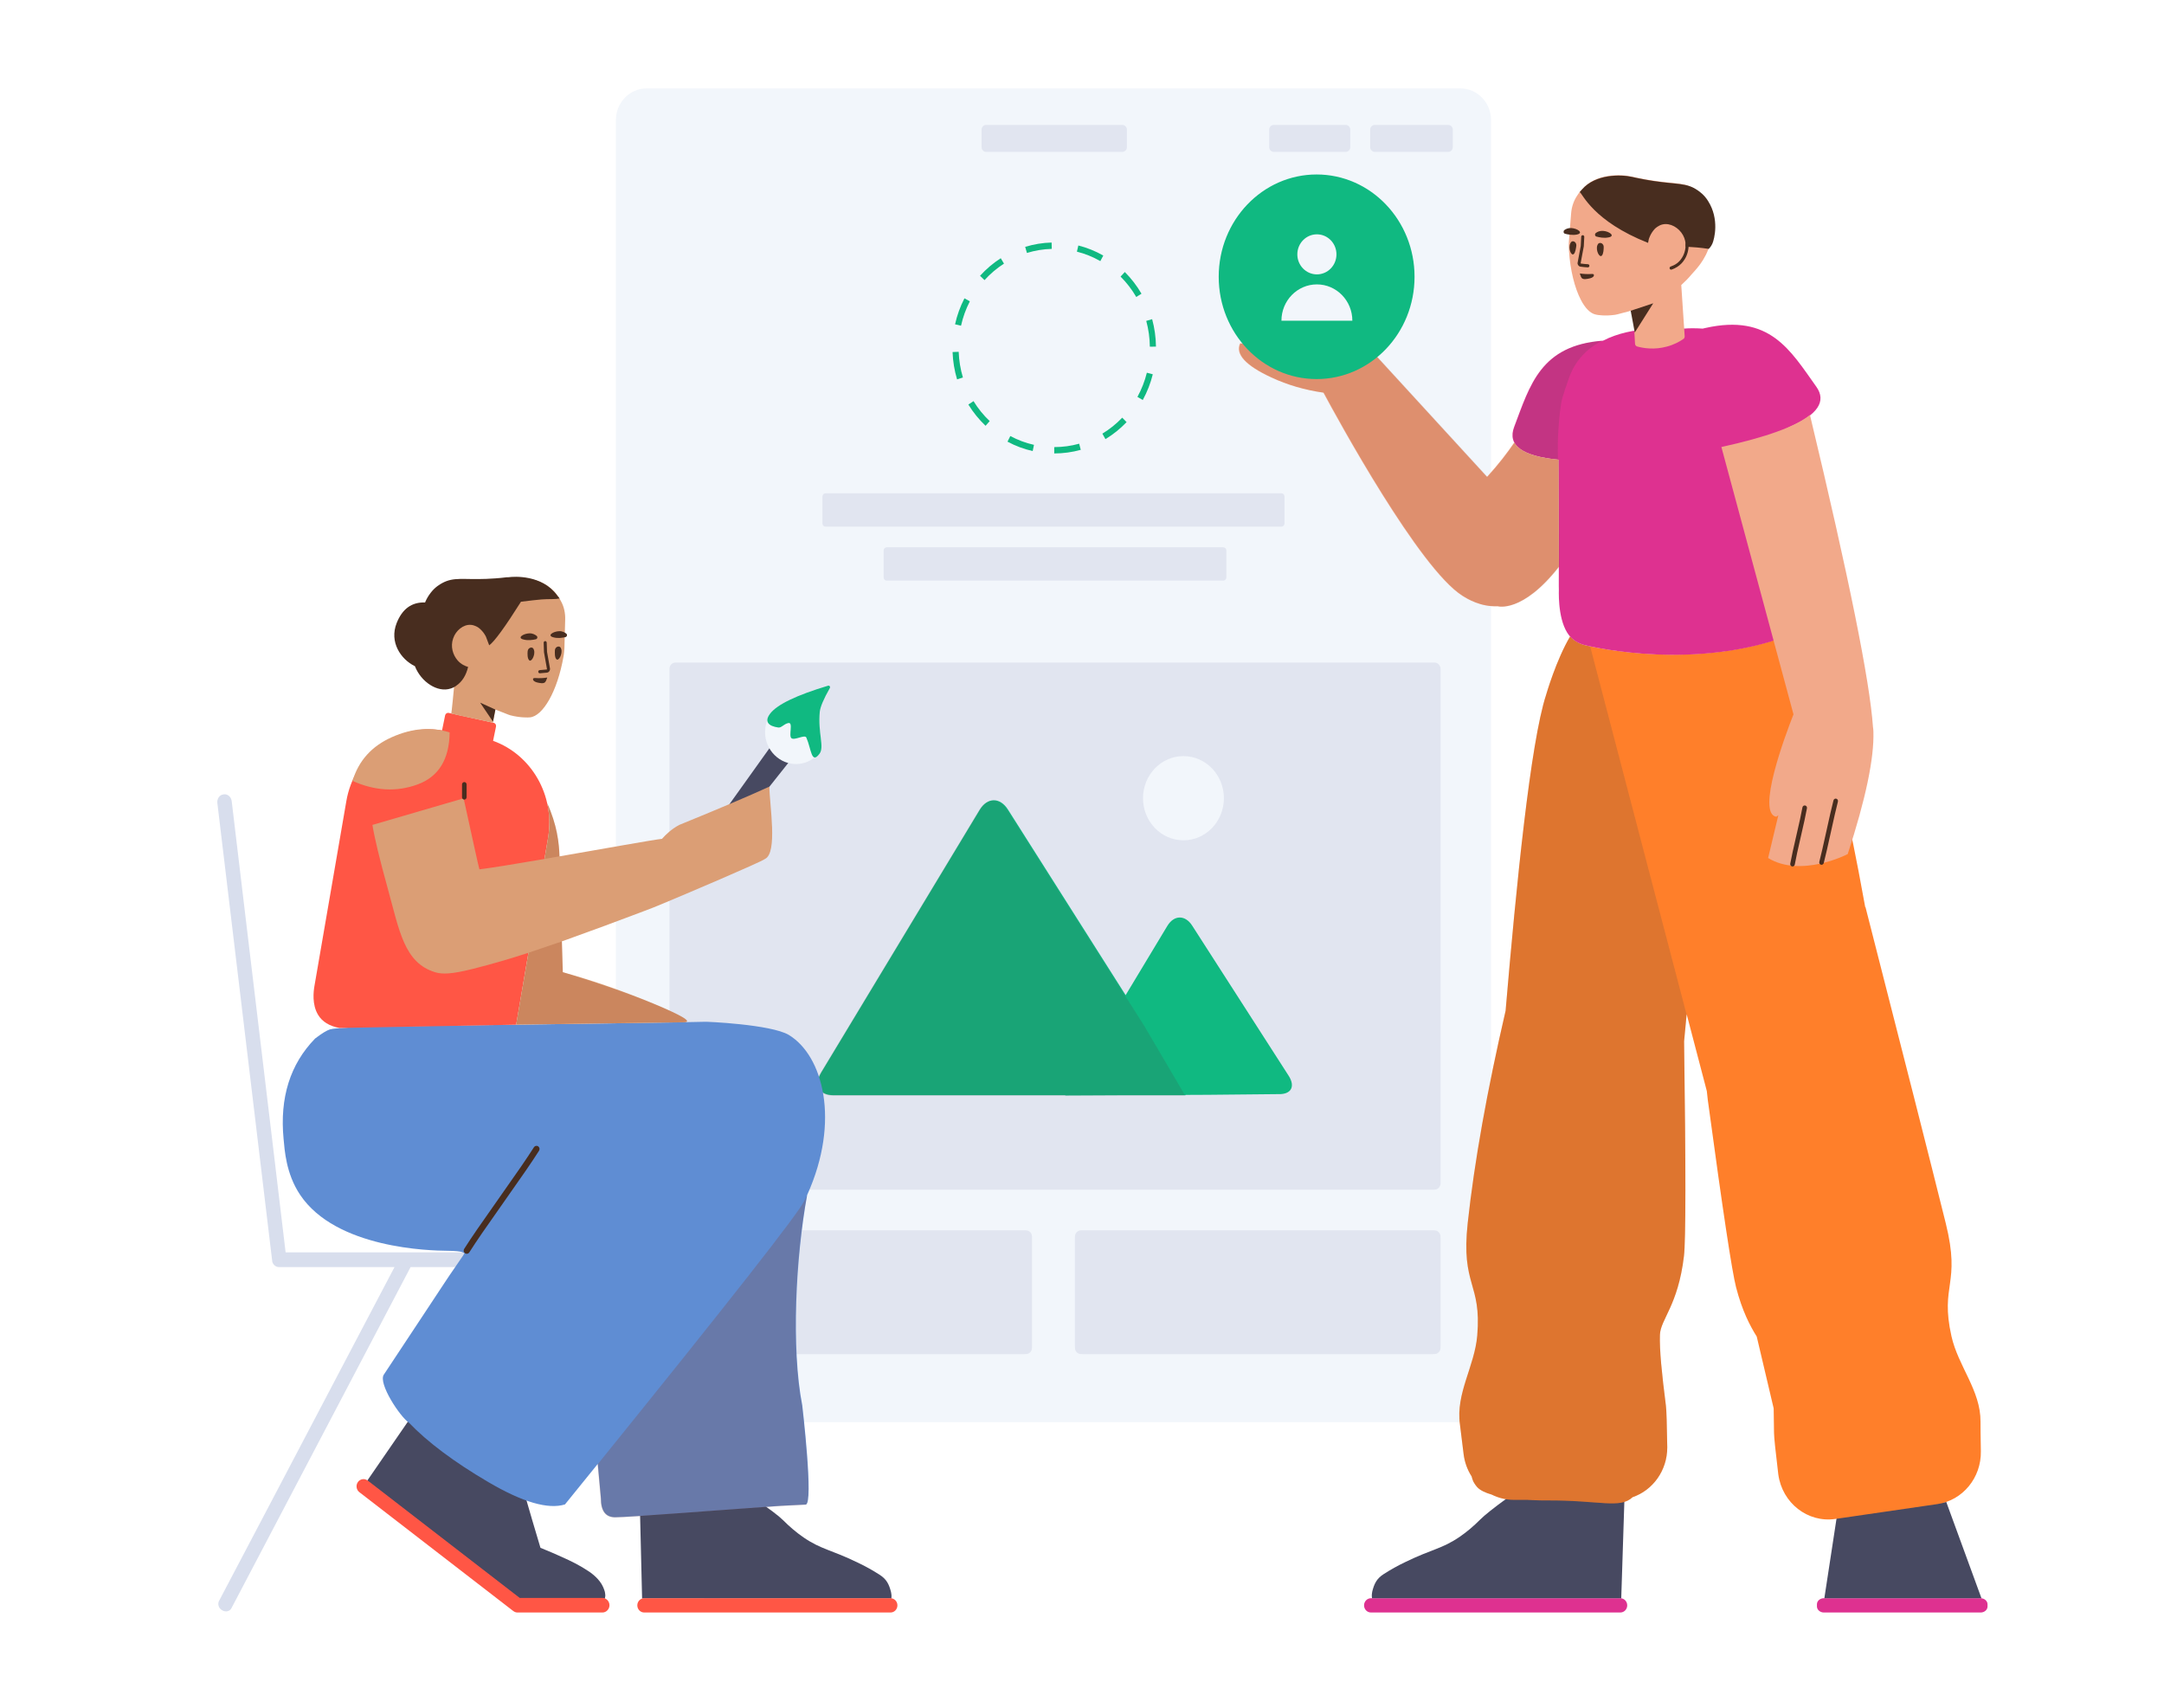 <?xml version="1.0" encoding="UTF-8" standalone="no"?>
<svg
   width="531"
   height="419"
   viewBox="0 0 503.65 418.317"
   fill="none"
   version="1.1"
   id="svg43"
   sodipodi:docname="image-1.svg"
   inkscape:version="1.3.2 (091e20e, 2023-11-25)"
   xmlns:inkscape="http://www.inkscape.org/namespaces/inkscape"
   xmlns:sodipodi="http://sodipodi.sourceforge.net/DTD/sodipodi-0.dtd"
   xmlns="http://www.w3.org/2000/svg"
   xmlns:svg="http://www.w3.org/2000/svg">
  <defs
     id="defs43" />
  <sodipodi:namedview
     id="namedview43"
     pagecolor="#505050"
     bordercolor="#eeeeee"
     borderopacity="1"
     inkscape:showpageshadow="0"
     inkscape:pageopacity="0"
     inkscape:pagecheckerboard="0"
     inkscape:deskcolor="#505050"
     inkscape:zoom="1.2003863"
     inkscape:cx="261.58246"
     inkscape:cy="209.09935"
     inkscape:window-width="1392"
     inkscape:window-height="1051"
     inkscape:window-x="0"
     inkscape:window-y="251"
     inkscape:window-maximized="0"
     inkscape:current-layer="svg43" />
  <path
     d="M 344.536,21.66 H 145.136 c -4.14,0 -7.496,3.479 -7.496,7.77 V 340.604 c 0,4.291 3.356,7.77 7.496,7.77 h 199.401 c 4.14,0 7.496,-3.479 7.496,-7.77 V 29.429 c 0,-4.291 -3.356,-7.77 -7.496,-7.77 z"
     fill="#f2f6fb"
     id="path1"
     style="stroke-width:0.877" />
  <path
     d="m 228.344,30.605 h 33.358 c 0.621,0 1.125,0.522 1.125,1.165 v 4.273 c 0,0.644 -0.504,1.165 -1.125,1.165 h -33.358 c -0.621,0 -1.125,-0.522 -1.125,-1.165 v -4.273 c 0,-0.644 0.504,-1.165 1.125,-1.165 z m 95.203,0 h 17.991 c 0.621,0 1.125,0.522 1.125,1.165 v 4.273 c 0,0.644 -0.504,1.165 -1.125,1.165 H 323.547 c -0.622,0 -1.125,-0.522 -1.125,-1.165 v -4.273 c 0,-0.644 0.503,-1.165 1.125,-1.165 z m -24.738,0 h 17.616 c 0.621,0 1.125,0.522 1.125,1.165 v 4.273 c 0,0.644 -0.504,1.165 -1.125,1.165 h -17.616 c -0.621,0 -1.125,-0.522 -1.125,-1.165 v -4.273 c 0,-0.644 0.504,-1.165 1.125,-1.165 z M 203.981,134.058 h 82.459 c 0.413,0 0.749,0.348 0.749,0.777 v 6.613 c 0,0.429 -0.336,0.777 -0.749,0.777 h -82.459 c -0.414,0 -0.75,-0.348 -0.75,-0.777 v -6.613 c 0,-0.429 0.336,-0.777 0.75,-0.777 z m -14.993,-13.223 h 111.695 c 0.414,0 0.749,0.347 0.749,0.776 v 6.614 c 0,0.428 -0.335,0.776 -0.749,0.776 h -111.695 c -0.414,0 -0.749,-0.348 -0.749,-0.776 v -6.614 c 0,-0.429 0.335,-0.776 0.749,-0.776 z m -38.231,43.007 c 0,-0.857 0.675,-1.552 1.5,-1.552 h 185.906 c 0.828,0 1.5,0.695 1.5,1.552 v 126.019 c 0,0.858 -0.674,1.552 -1.5,1.552 H 152.257 c -0.828,0 -1.5,-0.695 -1.5,-1.552 z m 1.173,137.525 h 85.737 c 0.668,0 0.91,0.072 1.155,0.208 0.245,0.136 0.437,0.334 0.567,0.587 0.131,0.253 0.201,0.504 0.201,1.198 v 26.352 c 0,0.693 -0.07,0.943 -0.201,1.197 -0.13,0.253 -0.322,0.452 -0.567,0.587 -0.245,0.136 -0.486,0.208 -1.155,0.208 h -85.737 c -0.669,0 -0.911,-0.072 -1.156,-0.208 -0.244,-0.135 -0.436,-0.334 -0.567,-0.587 -0.131,-0.253 -0.2,-0.504 -0.2,-1.197 v -26.352 c 0,-0.693 0.069,-0.944 0.2,-1.198 0.131,-0.253 0.323,-0.452 0.567,-0.587 0.245,-0.136 0.486,-0.208 1.156,-0.208 z m 100.075,0 h 85.737 c 0.668,0 0.911,0.072 1.156,0.208 0.244,0.136 0.436,0.334 0.567,0.587 0.131,0.253 0.2,0.504 0.2,1.198 v 26.352 c 0,0.693 -0.069,0.943 -0.2,1.197 -0.131,0.253 -0.323,0.452 -0.567,0.587 -0.245,0.136 -0.487,0.208 -1.156,0.208 h -85.737 c -0.668,0 -0.91,-0.072 -1.155,-0.208 -0.245,-0.135 -0.437,-0.334 -0.567,-0.587 -0.131,-0.253 -0.201,-0.504 -0.201,-1.197 v -26.352 c 0,-0.693 0.07,-0.944 0.201,-1.198 0.13,-0.253 0.322,-0.452 0.567,-0.587 0.245,-0.136 0.486,-0.208 1.155,-0.208 z"
     fill="#e1e5f0"
     id="path5"
     style="stroke-width:0.877" />
  <path
     d="m 276.677,205.836 c 5.472,0 9.909,-4.617 9.909,-10.312 0,-5.696 -4.437,-10.312 -9.909,-10.312 -5.473,0 -9.909,4.617 -9.909,10.312 0,5.696 4.436,10.312 9.909,10.312 z"
     fill="#f2f6fb"
     id="path6"
     style="stroke-width:0.877" />
  <path
     d="m 245.024,111.073 v -1.554 c 2.085,0 4.133,-0.282 6.107,-0.833 l 0.39,1.5 c -2.102,0.587 -4.281,0.887 -6.498,0.887 z m 12.546,-3.507 -0.756,-1.342 c 1.781,-1.077 3.418,-2.395 4.868,-3.915 l 1.066,1.093 c -1.542,1.617 -3.284,3.019 -5.178,4.165 z m 9.138,-9.581 -1.303,-0.768 c 1.017,-1.855 1.794,-3.843 2.309,-5.919 l 1.452,0.387 c -0.548,2.209 -1.375,4.325 -2.458,6.3 z m 3.238,-13.079 -1.499,0.019 c -0.026,-2.159 -0.325,-4.279 -0.882,-6.319 l 1.442,-0.423 c 0.593,2.171 0.911,4.426 0.939,6.723 z m -3.547,-12.961 -1.285,0.801 c -1.063,-1.832 -2.355,-3.512 -3.84,-4.995 l 1.04,-1.119 c 1.58,1.578 2.954,3.365 4.085,5.313 z m -9.36,-9.346 -0.723,1.361 c -1.803,-1.03 -3.73,-1.81 -5.74,-2.316 l 0.354,-1.51 c 2.139,0.539 4.191,1.369 6.109,2.465 z m -12.658,-3.187 0.038,1.553 c -2.082,0.055 -4.123,0.391 -6.085,0.996 l -0.428,-1.49 c 2.089,-0.644 4.261,-1.002 6.475,-1.06 z m -12.459,3.843 0.79,1.321 c -1.753,1.125 -3.358,2.486 -4.769,4.044 l -1.094,-1.064 c 1.502,-1.658 3.208,-3.105 5.073,-4.302 z m -8.896,9.821 1.323,0.733 c -0.97,1.881 -1.698,3.889 -2.16,5.979 l -1.461,-0.347 c 0.493,-2.225 1.267,-4.362 2.299,-6.364 z m -2.91,13.16 1.498,-0.059 c 0.079,2.156 0.431,4.267 1.04,6.294 l -1.432,0.462 c -0.648,-2.157 -1.022,-4.404 -1.106,-6.697 z m 3.869,12.861 1.265,-0.835 c 1.107,1.803 2.441,3.448 3.963,4.891 l -1.012,1.146 c -1.619,-1.535 -3.037,-3.285 -4.216,-5.203 z m 9.589,9.093 0.69,-1.38 c 1.826,0.981 3.772,1.709 5.796,2.161 l -0.316,1.519 c -2.154,-0.481 -4.225,-1.256 -6.169,-2.3 z m 27.141,160.094 -13.005,0.062 0.036,-0.062 h -56.801 c -3.518,0 -4.857,-2.507 -2.991,-5.598 l 38.817,-64.311 c 1.866,-3.092 4.955,-3.136 6.901,-0.092 l 28.843,45.484 10.204,-16.94 c 1.645,-2.731 4.374,-2.774 6.096,-0.093 l 23.624,36.759 c 1.721,2.68 0.617,4.618 -2.494,4.518 l -17.275,0.17 -5.455,0.026 0.046,0.077 c 0,0 -2.85,0 -6.371,0 z"
     fill="#10b981"
     id="path7"
     style="stroke-width:0.877" />
  <path
     opacity="0.177"
     d="m 277.106,268.374 c 0,0 -2.85,0 -6.371,0 h -79.944 c -3.518,0 -4.857,-2.507 -2.991,-5.598 l 38.816,-64.311 c 1.867,-3.092 4.955,-3.136 6.901,-0.092 l 33.567,52.933"
     fill="#444444"
     id="path8"
     style="stroke-width:0.877" />
  <path
     d="m 471.973,394.991 h -38.419 c -0.899,0 -1.686,-0.672 -1.686,-1.479 v -0.538 c 0,-0.807 0.749,-1.479 1.686,-1.479 h 38.419 c 0.9,0 1.687,0.672 1.687,1.479 v 0.538 c 0,0.807 -0.75,1.479 -1.687,1.479 z m -88.269,-3.496 c 0.932,0 1.687,0.783 1.687,1.747 0,0.966 -0.755,1.748 -1.687,1.748 h -61.095 c -0.931,0 -1.686,-0.783 -1.686,-1.748 0,-0.965 0.755,-1.747 1.686,-1.747 z"
     fill="#de3190"
     id="path9"
     style="stroke-width:0.877" />
  <path
     d="m 472.178,391.507 c -0.067,-0.008 -0.136,-0.012 -0.205,-0.012 h -38.29 l 3.03,-19.818 26.837,-3.768 z m -88.25,0.004 c -0.073,-0.011 -0.148,-0.015 -0.224,-0.015 h -60.829 c -0.041,-0.213 -0.061,-0.481 -0.055,-0.828 0.042,-0.271 0.047,-0.582 0.127,-0.892 0.481,-1.856 1.064,-3.089 2.769,-4.185 1.706,-1.096 3.447,-2.075 5.26,-2.935 6.69,-3.259 8.977,-3.218 13.375,-6.208 1.821,-1.249 3.495,-2.695 5.058,-4.261 1.042,-1.042 3.17,-2.737 6.384,-5.083 l 28.897,0.67 z"
     fill="#474961"
     id="path10"
     style="stroke-width:0.877" />
  <path
     d="m 424.599,153.44 c 2.853,5.756 10.575,23.618 17.467,59.979 0.567,3.017 1.112,5.954 1.635,8.805 l 0.052,-0.066 c 9.447,36.893 16.004,62.719 19.672,77.482 3.767,15.161 -1.457,14.925 1.4,27.681 1.646,7.354 7.165,13.267 7.117,20.925 -0.007,1.21 0.021,3.629 0.085,7.256 0.114,6.479 -4.454,12.028 -10.646,12.929 l -25.007,3.643 c -6.764,0.985 -13.019,-3.9 -13.97,-10.911 -0.009,-0.064 -0.017,-0.129 -0.025,-0.194 -0.674,-5.593 -1.016,-8.917 -1.025,-9.975 -0.018,-2.19 -0.044,-4.184 -0.085,-6.001 -1.441,-6.112 -2.942,-12.471 -4.15,-17.599 -1.63,-2.61 -3.548,-6.219 -5.06,-12.057 -0.995,-3.84 -3.256,-18.79 -6.783,-44.848 -0.068,-0.35 -0.196,-1.427 -0.387,-3.232 l -4.937,-18.833 c -0.206,2.199 -0.415,4.425 -0.628,6.669 0.436,31.212 0.424,48.746 -0.034,52.603 -1.442,12.135 -5.756,15.476 -5.883,19.29 -0.123,3.736 0.424,9.179 1.466,17.361 0.133,1.048 0.242,4.39 0.325,10.026 8.6e-4,0.065 0.002,0.13 0.002,0.195 0,5.674 -3.557,10.488 -8.487,12.176 -3.101,2.925 -8.094,0.7 -21.204,0.792 0,0 -2.017,0.018 -4.682,-0.148 h -3.249 c -1.924,0 -3.754,-0.458 -5.389,-1.279 -1.55,-0.451 -2.832,-1.042 -3.547,-1.82 -0.597,-0.668 -0.973,-1.425 -0.973,-1.425 -0.177,-0.413 -0.306,-0.82 -0.397,-1.205 -1.037,-1.616 -1.732,-3.498 -1.973,-5.54 -0.424,-3.601 -0.721,-6 -0.89,-7.197 -1.075,-7.576 3.595,-14.229 4.238,-21.748 1.117,-13.043 -4.025,-12.055 -2.33,-27.613 1.634,-15.007 4.727,-32.329 9.278,-51.967 2.633,-30.929 6.097,-65.681 9.913,-77.359 0.064,-0.209 2.445,-8.486 5.886,-14.329 0.105,0.117 0.214,0.229 0.327,0.337 0.431,0.419 0.859,0.723 1.286,0.948 0.857,0.529 1.565,0.71 1.565,0.71 0,0 0.035,-8.9e-4 0.071,0.037 0,0 22.98,5.956 45.78,-0.828 l 0.07,-0.04 c 0,0 0.703,-0.207 1.54,-0.766 0.385,-0.24 0.838,-0.598 1.255,-0.994 0.523,-0.529 0.953,-1.167 1.308,-1.87 z"
     fill="#A339FF"
     id="path11"
     style="fill:#ff7f2a;stroke-width:0.877" />
  <path
     opacity="0.177"
     d="m 376.312,158.318 11.998,45.852 11.633,44.375 c -0.202,2.16 -0.408,4.344 -0.617,6.546 0.436,31.212 0.424,48.746 -0.034,52.603 -1.442,12.135 -5.756,15.476 -5.883,19.29 -0.123,3.736 0.424,9.179 1.466,17.361 0.133,1.048 0.242,4.39 0.325,10.026 8.6e-4,0.065 0.002,0.13 0.002,0.195 0,5.674 -3.557,10.488 -8.487,12.176 -3.101,2.925 -8.094,0.7 -21.204,0.792 0,0 -2.017,0.018 -4.682,-0.148 h -3.25 c -1.924,0 -3.753,-0.458 -5.389,-1.279 -1.55,-0.451 -2.832,-1.042 -3.547,-1.82 -0.597,-0.668 -0.973,-1.425 -0.973,-1.425 -0.177,-0.413 -0.306,-0.82 -0.397,-1.205 -1.037,-1.616 -1.732,-3.498 -1.973,-5.54 -0.424,-3.601 -0.721,-6 -0.89,-7.197 -1.075,-7.576 3.595,-14.229 4.238,-21.748 1.117,-13.043 -4.025,-12.055 -2.33,-27.613 1.634,-15.007 4.727,-32.329 9.278,-51.967 2.633,-30.929 6.097,-65.681 9.913,-77.359 0.064,-0.209 2.445,-8.486 5.886,-14.329 0.105,0.117 0.214,0.229 0.327,0.337 0.431,0.419 0.859,0.723 1.286,0.948 0.857,0.529 1.565,0.71 1.565,0.71 0,0 0.035,-8.9e-4 0.071,0.037 0,0 0.586,0.152 1.665,0.38 z"
     fill="#444444"
     id="path12"
     style="stroke-width:0.877" />
  <path
     d="m 424.998,104.672 c 0.043,0.447 0.085,0.908 0.127,1.384 l 0.002,0.117 0.102,1.902 c 0.604,21.165 0.906,30.678 1.074,34.405 0,0 -0.028,0.389 0.016,0.971 0.1,1.708 0.253,8.738 -2.871,11.903 -0.417,0.396 -0.871,0.754 -1.255,0.994 -0.838,0.559 -1.54,0.766 -1.54,0.766 l -0.07,0.04 c -22.801,6.784 -45.78,0.828 -45.78,0.828 -0.388,-0.106 -0.764,-0.215 -1.477,-0.584 -0.7,-0.361 -1.366,-0.895 -1.579,-1.103 -3.194,-3.05 -3.145,-10.09 -3.103,-11.801 -0.009,-0.544 -0.016,-0.971 -0.016,-0.971 0.041,-3.555 0.026,-12.188 -0.067,-30.918 -8.952,-0.861 -12.577,-3.537 -10.873,-8.029 3.87,-10.204 6.433,-19.995 21.777,-21.126 3.765,-1.945 7.875,-2.597 10.737,-2.795 1.658,-0.108 2.893,-0.091 3.388,-0.061 0.212,-0.004 0.495,0.03 1.025,0.059 0.53,0.029 1.131,0.057 1.802,0.084 0.67,-0.051 1.269,-0.101 1.798,-0.149 0.53,-0.049 0.776,-0.092 1.023,-0.096 0.529,-0.049 1.728,-0.109 3.388,-0.061 0.396,0.013 0.815,0.034 1.255,0.064 0.222,-0.053 0.447,-0.105 0.676,-0.156 15.769,-3.528 20.756,5.403 27.158,14.384 2.563,3.595 0.324,6.911 -6.717,9.949 z"
     fill="#de3190"
     id="path13"
     style="stroke-width:0.877" />
  <path
     opacity="0.177"
     d="m 379.227,83.449 c -2.191,1.145 -4.261,2.731 -5.892,4.925 -0.725,0.984 -1.653,2.478 -2.358,4.628 -0.101,0.313 -0.202,0.586 -0.303,0.899 -0.236,0.665 -0.741,2.073 -1.174,3.596 -0.466,1.718 -0.834,4.988 -1.075,9.539 l 0.002,0.117 -0.039,1.905 c 0.007,1.2 0.013,2.361 0.018,3.488 -8.731,-0.892 -12.255,-3.558 -10.57,-7.999 3.838,-10.118 6.391,-19.83 21.393,-21.095 z"
     fill="#444444"
     id="path14"
     style="stroke-width:0.877" />
  <path
     d="m 422.41,199.707 c -0.313,0.252 -0.498,0.363 -0.498,0.363 -4.92,-0.856 2.115,-19.744 4.211,-25.091 L 408.462,109.498 c 10.964,-2.402 18.196,-5.021 21.697,-7.856 9.522,39.71 14.666,65.18 15.435,76.408 0.059,0.356 0.094,0.738 0.107,1.145 0.206,6.535 -1.889,16.535 -6.284,30 -0.035,0.079 -11.465,5.896 -19.507,0.978 z M 374.313,46.406 c 0.015,-0.022 0.032,-0.044 0.046,-0.066 3.29,-3.821 9.346,-3.708 12.073,-3.099 0.332,0.075 1.509,0.36 3.212,0.662 0.925,0.179 1.67,0.26 2.113,0.347 5.531,0.837 7.8,0.381 10.439,2.231 0.494,0.327 1.617,1.153 2.524,2.619 2.556,4.146 1.347,9.014 1.012,10.462 -1.118,4.331 -3.852,6.768 -4.711,7.807 -0.64,0.786 -1.527,1.663 -2.39,2.456 l 0.835,12.538 c 0.009,0.272 -0.094,0.548 -0.314,0.672 -0.953,0.656 -2.315,1.405 -4.025,1.856 -3.084,0.85 -5.762,0.403 -7.276,-0.009 -0.303,-0.067 -0.538,-0.369 -0.548,-0.68 l -0.452,-8.222 c -0.328,0.089 -0.679,0.181 -1.052,0.277 -3.294,0.891 -3.096,0.796 -3.327,0.849 -2.411,0.362 -4.416,0.066 -4.781,-0.052 -1.33,-0.262 -2.63,-1.575 -3.697,-3.684 -1.448,-2.814 -2.562,-7.076 -2.885,-12.072 -0.078,-0.712 -0.045,-1.411 -0.012,-2.111 l 0.553,-6.932 c 0.119,-1.549 0.611,-3.058 1.498,-4.368 0.361,-0.586 0.71,-1.056 1.125,-1.44 0.013,-0.014 0.027,-0.028 0.04,-0.042 z m -16.593,61.976 c 1.193,2.231 4.806,3.637 10.841,4.217 0.065,13.103 0.092,21.265 0.089,26.204 -9.001,11.49 -15.024,9.697 -15.024,9.697 -4.194,0.188 -7.402,-1.788 -8.612,-2.548 -10.559,-6.6 -30.605,-43.333 -34.062,-49.768 -4.564,-0.648 -8.824,-1.891 -12.782,-3.729 -6.312,-2.931 -8.855,-5.712 -7.63,-8.343 l 32.346,2.165 0.089,-0.064 28.052,30.6 c 2.941,-3.237 4.937,-5.881 6.694,-8.43 z"
     fill="#f2a98a"
     id="path15"
     style="stroke-width:0.877" />
  <path
     opacity="0.2"
     d="m 357.841,108.382 c 1.192,2.231 4.806,3.636 10.841,4.217 0.065,13.103 0.092,21.265 0.089,26.204 -9.002,11.49 -15.024,9.697 -15.024,9.697 -4.195,0.188 -7.403,-1.788 -8.613,-2.548 -10.559,-6.6 -30.604,-43.333 -34.061,-49.768 -4.564,-0.648 -8.825,-1.891 -12.782,-3.729 -6.312,-2.931 -8.855,-5.712 -7.63,-8.343 l 32.346,2.165 0.089,-0.064 28.052,30.6 c 2.94,-3.237 4.937,-5.881 6.694,-8.43 z"
     fill="#8c2a00"
     id="path16"
     style="stroke-width:0.877" />
  <path
     d="m 386.243,76.117 5.522,-1.826 -4.517,7.154 z"
     fill="#482d1f"
     id="path17"
     style="stroke-width:0.877" />
  <path
     d="m 399.705,60.423 c 0.04,-0.941 -0.147,-1.908 -0.635,-2.797 -1.017,-1.869 -3.155,-3.078 -5.007,-2.655 -1.042,0.238 -1.795,0.976 -1.877,1.045 -1.14,1.204 -1.504,2.571 -1.504,2.571 l -0.183,0.907 c -13.433,-5.311 -16.038,-12.015 -16.738,-12.438 0.214,-0.25 0.424,-0.462 0.555,-0.643 3.327,-3.817 9.495,-3.692 12.259,-3.079 0.369,0.079 1.546,0.364 3.287,0.671 0.961,0.183 1.707,0.264 2.15,0.351 5.643,0.849 7.949,0.397 10.626,2.251 0.494,0.327 1.653,1.157 2.56,2.623 2.828,4.449 1.54,9.347 1.05,10.466 -0.344,0.783 -0.883,1.271 -0.883,1.271 -1.986,-0.308 -3.836,-0.445 -5.659,-0.545 z m -29.56,-3.168 c -0.37,-0.098 -0.457,-0.608 -0.182,-0.866 0.353,-0.292 0.967,-0.57 1.716,-0.529 1.534,0.083 3.128,1.22 1.383,1.592 -1.024,0.217 -2.214,-0.004 -2.917,-0.197 z m 7.697,0.69 c -0.371,-0.098 -0.457,-0.608 -0.145,-0.864 0.353,-0.292 0.968,-0.57 1.753,-0.527 1.535,0.083 3.127,1.259 1.384,1.592 -1.101,0.251 -2.29,-0.008 -2.992,-0.201 z"
     fill="#482d1f"
     id="path18"
     style="stroke-width:0.877" />
  <path
     d="m 372.927,60.128 c -0.071,0.657 -0.238,1.738 -0.632,2.105 -0.666,0.547 -1.391,-1.437 -0.844,-2.613 0.213,-0.494 0.479,-0.558 0.777,-0.502 0.445,0.102 0.722,0.545 0.699,1.011 z m 6.704,0.286 c 0.003,0.662 -0.051,1.748 -0.449,2.193 -0.595,0.629 -1.549,-1.29 -1.112,-2.511 0.175,-0.496 0.443,-0.598 0.742,-0.582 0.449,0.024 0.803,0.433 0.818,0.9 z"
     fill="#482d1f"
     id="path19"
     style="stroke-width:0.877" />
  <path
     d="m 376.16,68.201 c 0.266,-0.063 0.912,-0.223 1.046,-0.643 0.003,-0.078 0.047,-0.192 0.014,-0.272 -0.136,-0.28 -0.593,-0.149 -1.269,-0.147 -1.201,0.013 -2.169,-0.157 -2.169,-0.157 0,0 0.223,0.79 0.399,1.033 0.344,0.602 1.562,0.279 1.98,0.185 z"
     fill="#482d1f"
     id="path20"
     style="stroke-width:0.877" />
  <path
     d="m 374.009,60.265 0.006,-0.054 -0.004,0.027 z m -0.765,4.067 c -0.093,0.434 0.213,0.881 0.635,0.978 0.093,0.014 0.093,0.014 0.153,0.022 0.629,0.085 1.023,0.125 1.701,0.162 0.207,0.011 0.383,-0.153 0.394,-0.368 0.01,-0.214 -0.148,-0.397 -0.355,-0.408 -0.657,-0.036 -1.032,-0.074 -1.644,-0.156 l -0.121,-0.016 c -8.6e-4,-0.002 -0.033,-0.048 -0.031,-0.056 l 0.773,-4.13 0.006,-0.054 0.116,-2.289 c 0.01,-0.214 -0.148,-0.397 -0.355,-0.408 -0.207,-0.011 -0.383,0.153 -0.394,0.368 l -0.114,2.262 z"
     fill="#482d1f"
     id="path21"
     style="stroke-width:0.877" />
  <path
     d="m 399.68,59.823 c 0.056,1.151 -0.265,2.362 -0.862,3.299 -0.729,1.183 -1.646,1.772 -2.795,2.177 -0.196,0.069 -0.301,0.29 -0.234,0.493 0.066,0.203 0.28,0.312 0.475,0.243 0.505,-0.178 0.91,-0.359 1.389,-0.666 0.705,-0.453 1.317,-1.05 1.794,-1.823 0.68,-1.07 1.045,-2.444 0.982,-3.761 -0.01,-0.214 -0.187,-0.379 -0.394,-0.368 -0.207,0.011 -0.366,0.193 -0.356,0.407 z"
     fill="#482d1f"
     id="path22"
     style="stroke-width:0.877" />
  <path
     d="m 428.32,197.766 c 0.059,-0.316 0.355,-0.522 0.66,-0.461 0.305,0.062 0.504,0.368 0.444,0.684 -0.373,1.984 -0.71,3.515 -1.498,6.919 -0.784,3.388 -1.119,4.909 -1.487,6.871 -0.059,0.316 -0.355,0.522 -0.66,0.461 -0.305,-0.062 -0.504,-0.368 -0.444,-0.684 0.373,-1.984 0.71,-3.515 1.498,-6.919 0.784,-3.388 1.119,-4.909 1.487,-6.871 z m 7.602,-1.71 c 0.078,-0.311 0.386,-0.498 0.686,-0.417 0.301,0.08 0.48,0.399 0.402,0.71 -0.536,2.134 -0.914,3.797 -1.73,7.509 -0.819,3.723 -1.199,5.394 -1.738,7.543 -0.078,0.311 -0.385,0.498 -0.685,0.418 -0.301,-0.081 -0.48,-0.4 -0.403,-0.711 0.536,-2.133 0.914,-3.797 1.731,-7.508 0.818,-3.723 1.199,-5.395 1.738,-7.544 z"
     fill="#482d1f"
     id="path23"
     style="stroke-width:0.877" />
  <path
     d="m 309.304,92.853 c 13.248,0 23.987,-11.218 23.987,-25.057 0,-13.839 -10.739,-25.057 -23.987,-25.057 -13.248,0 -23.988,11.218 -23.988,25.057 0,13.839 10.74,25.057 23.988,25.057 z"
     fill="#10b981"
     id="path24"
     style="stroke-width:0.877" />
  <path
     d="m 309.369,67.211 c -2.647,0 -4.792,-2.196 -4.792,-4.905 0,-2.709 2.145,-4.905 4.792,-4.905 2.647,0 4.792,2.196 4.792,4.905 0,2.709 -2.145,4.905 -4.792,4.905 z m 0,2.453 c 4.797,0 8.685,3.981 8.685,8.891 h -17.371 c 0,-4.91 3.889,-8.891 8.686,-8.891 z"
     fill="#f2f6fb"
     id="path25"
     style="stroke-width:0.877" />
  <path
     d="m 53.418,308.599 v 0.072 c 0,0.933 0.787,1.709 1.687,1.709 h 28.299 l -9.971,18.959 c -7.121,13.519 -14.205,27 -21.29,40.519 l -11.732,22.299 c -0.412,0.776 -0.075,1.787 0.712,2.253 l 0.15,0.079 c 0.787,0.466 1.799,0.194 2.174,-0.544 L 87.339,310.38 h 29.235 l 43.891,83.563 c 0.375,0.738 1.387,0.971 2.174,0.544 l 0.15,-0.079 c 0.787,-0.466 1.125,-1.476 0.712,-2.253 L 151.769,369.857 c -7.121,-13.519 -14.205,-27 -21.289,-40.519 l -9.971,-18.959 h 37.52 c 0.937,0 1.687,-0.776 1.687,-1.709 v -0.195 c 0,-0.932 -0.787,-1.709 -1.687,-1.709 h -25.487 c -16.605,0 -33.246,0 -49.888,0 H 56.728 l -3.159,-26.494 c -2.174,-18.026 -4.31,-36.09 -6.484,-54.155 l -3.561,-29.836 c -0.112,-1.049 -0.975,-1.825 -1.912,-1.709 l -0.187,0.039 c -0.9,0.116 -1.537,1.088 -1.424,2.059 l 13.381,111.727 c 0.01,0.069 0.022,0.135 0.037,0.2 z"
     fill="#d8deed"
     id="path26"
     style="stroke-width:0.877" />
  <path
     d="m 134.915,391.647 c -0.231,-0.12 -0.488,-0.188 -0.759,-0.188 h -20.268 l -37.195,-28.721 14.094,-20.463 22.564,16.976 c 1.236,4.352 2.511,8.702 3.785,13.092 0.675,2.292 1.349,4.545 2.024,6.798 2.098,0.855 3.898,1.632 5.172,2.215 2.436,1.087 4.497,2.097 6.746,3.613 0,0 1.949,1.243 3.036,3.03 0.338,0.583 0.637,1.243 0.825,1.943 0.075,0.311 0.075,0.621 0.112,0.893 -0.011,0.254 -0.067,0.54 -0.138,0.812 z m 70.203,-0.065 c -0.124,-0.029 -0.252,-0.045 -0.384,-0.045 H 144.388 c -0.113,0 -0.223,0.012 -0.33,0.034 l -0.586,-24.218 28.339,-0.086 c 3.463,2.346 5.716,4.041 6.758,5.084 1.563,1.564 3.237,3.011 5.057,4.26 4.399,2.991 6.685,2.949 13.376,6.208 1.813,0.861 3.554,1.839 5.26,2.935 1.705,1.096 2.288,2.329 2.769,4.186 0.08,0.309 0.085,0.62 0.127,0.891 0.005,0.307 -0.01,0.552 -0.041,0.751 z"
     fill="#474961"
     id="path27"
     style="stroke-width:0.877" />
  <path
     d="m 112.523,394.642 c -0.037,-0.024 -0.073,-0.05 -0.108,-0.078 L 74.783,365.506 c -0.75,-0.583 -0.9,-1.71 -0.337,-2.486 0.562,-0.777 1.649,-0.933 2.399,-0.35 l 37.229,28.748 h 20.268 c 0.937,0 1.725,0.816 1.725,1.787 0,0.971 -0.788,1.787 -1.725,1.787 h -20.802 c -0.381,0 -0.731,-0.129 -1.015,-0.349 z m 32.05,-3.147 h 60.345 c 0.932,0 1.687,0.783 1.687,1.748 0,0.965 -0.755,1.747 -1.687,1.747 h -60.345 c -0.932,0 -1.687,-0.783 -1.687,-1.747 0,-0.966 0.755,-1.748 1.687,-1.748 z"
     fill="#ff5645"
     id="path28"
     style="stroke-width:0.877" />
  <path
     d="m 184.497,292.711 c -2.793,15.216 -3.936,37.516 -1.197,51.554 0,0 2.845,24.125 0.852,24.28 -0.483,0.039 -5.621,0.272 -6.165,0.311 -13.525,0.933 -37.013,2.798 -40.515,2.798 -2.334,0 -3.502,-1.555 -3.502,-4.662 l -0.762,-8.345 v -0.067 c -2.582,3.194 -5.265,6.507 -8.044,9.937 -4.136,1.273 -10.391,-0.55 -18.767,-5.467 -8.375,-4.917 -14.858,-9.765 -19.448,-14.543 -2.211,-1.476 -7.593,-9.64 -6.169,-11.777 l 9.408,-14.219 5.622,-8.508 c 1.574,-2.409 2.763,-4.005 4.449,-6.531 0,-0.038 0.302,-0.501 0.302,-0.539 -0.6,0 0.084,-0.505 -4.189,-0.544 -4.273,-0.038 -27.286,-0.544 -36.095,-13.714 -3.514,-5.253 -3.786,-11.072 -4.048,-13.674 -0.975,-10.127 1.603,-18.333 7.732,-24.619 1.642,-1.25 2.85,-1.992 3.625,-2.225 1.237,-0.388 7.759,-0.583 9.033,-0.66 l 26.162,-0.35 c 12.45,-0.171 22.844,-0.317 31.183,-0.437 l 0.005,-0.068 -0.005,0.068 c 16.851,-0.244 25.31,-0.382 25.376,-0.417 0.15,-0.078 16.32,0.621 20.668,3.224 8.327,5.057 12.707,20.992 4.489,39.195 z"
     fill="#FFCB3D"
     id="path29"
     style="fill:#5f8dd3;stroke-width:0.877" />
  <path
     opacity="0.2"
     d="m 184.415,292.864 c -2.782,15.213 -3.915,37.457 -1.181,51.468 0,0 2.844,24.125 0.852,24.28 -0.483,0.039 -5.622,0.272 -6.165,0.311 -13.525,0.932 -37.014,2.797 -40.515,2.797 -2.334,0 -3.502,-1.555 -3.502,-4.662 l -0.76,-8.331 c 32.29,-39.938 49.191,-61.484 50.703,-64.638 0.196,-0.41 0.387,-0.818 0.57,-1.225 z m -50.528,-41.965 0.015,-0.19 z m 14.157,-0.21 c -0.008,0 -0.015,0 -0.021,0 l -0.534,-0.097 h 0.06 c 0.165,0.032 0.331,0.065 0.495,0.097 z"
     fill="#8c2a00"
     id="path30"
     style="stroke-width:0.877" />
  <path
     d="m 117.561,281.019 c -1.85,2.9 -3.797,5.716 -8.525,12.421 -4.745,6.726 -6.699,9.553 -8.566,12.481 -0.228,0.358 -0.133,0.84 0.212,1.076 0.345,0.236 0.81,0.138 1.039,-0.22 1.85,-2.9 3.796,-5.716 8.525,-12.421 4.744,-6.727 6.698,-9.553 8.566,-12.481 0.228,-0.358 0.133,-0.84 -0.212,-1.076 -0.345,-0.236 -0.81,-0.138 -1.038,0.22 z"
     fill="#482d1f"
     id="path31"
     style="stroke-width:0.877" />
  <path
     d="m 180.301,181.448 c 1.273,1.031 1.498,2.934 0.504,4.253 -0.015,0.021 -0.03,0.04 -0.046,0.06 l -15.487,19.507 c -0.795,1.001 -2.215,1.163 -3.201,0.364 -0.986,-0.798 -1.178,-2.266 -0.433,-3.307 l 14.514,-20.293 c 0.962,-1.345 2.792,-1.627 4.09,-0.63 0.02,0.015 0.04,0.03 0.059,0.046 z"
     fill="#474961"
     id="path32"
     style="stroke-width:0.877" />
  <path
     d="m 177.096,185.483 c 3.263,2.642 7.932,2.097 10.43,-1.217 1.201,-1.593 -0.47,-4.913 -0.055,-9.838 0.096,-1.15 0.867,-3.009 2.312,-5.578 v 0 c 0.104,-0.186 0.043,-0.423 -0.135,-0.531 -0.088,-0.053 -0.192,-0.067 -0.289,-0.039 -7.495,2.154 -12.044,4.293 -13.646,6.419 -2.498,3.314 -1.879,8.142 1.384,10.784 z"
     fill="#f2f6fb"
     id="path33"
     style="stroke-width:0.877" />
  <path
     d="m 180.642,180.821 c 0.769,0.622 3.288,-0.989 3.656,-0.145 1.233,2.825 1.195,6.645 3.218,3.962 1.262,-1.675 -0.426,-5.11 0.064,-10.244 0.115,-1.202 0.939,-3.157 2.475,-5.862 v 0 c 0.104,-0.186 0.045,-0.423 -0.133,-0.532 -0.089,-0.054 -0.195,-0.068 -0.294,-0.038 -7.794,2.343 -12.534,4.633 -14.22,6.869 -1.511,2.004 -0.299,3.045 2.003,3.373 0.805,0.114 1.35,-0.867 2.485,-1.094 1.261,-0.252 0,3.106 0.747,3.712 z"
     fill="#10b981"
     id="path34"
     style="stroke-width:0.877" />
  <path
     d="m 107.553,181.468 c 9.318,3.352 15.218,13.264 13.476,23.745 l -7.823,45.79 -43.286,0.803 c -2.478,-0.461 -4.225,-1.535 -5.242,-3.224 -1.525,-2.533 -1.109,-5.743 -0.902,-6.979 l 7.812,-45.276 c 1.931,-11.49 12.384,-19.224 23.458,-17.406 l 0.757,-3.693 c 0.086,-0.419 0.484,-0.687 0.889,-0.598 l 10.998,2.423 c 0.406,0.089 0.664,0.502 0.578,0.921 z"
     fill="#ff5645"
     id="path35"
     style="stroke-width:0.877" />
  <path
     d="m 98.586,162.179 c -0.788,8.288 -1.21,12.474 -1.268,12.557 -0.059,0.086 3.337,0.845 10.189,2.28 l 0.609,-3.206 c 0.159,0.062 0.324,0.124 0.493,0.188 3.17,1.264 2.981,1.151 3.207,1.224 2.372,0.618 4.396,0.543 4.769,0.497 3.145,-0.29 6.717,-6.3 8.221,-14.914 0.138,-0.701 0.164,-1.401 0.226,-2.102 l 0.183,-6.959 c 0.048,-1.555 -0.277,-3.103 -1.013,-4.45 -0.31,-0.577 -0.618,-1.116 -0.963,-1.537 -3.951,-5.291 -11.054,-4.191 -12.326,-4.013 -0.15,0.003 -0.3,0.045 -0.449,0.047 -1.418,0.376 -2.697,0.127 -4.046,0.112 -0.6,0.011 -1.079,0.524 -1.106,1.147 l -0.02,9.946 c -0.021,0.933 -2.618,-1.194 -3.632,-1.254 -1.802,-0.123 -3.765,2.786 -4.408,4.702 -0.715,2.072 -0.08,4.159 1.105,5.497 0.075,0.082 0.15,0.16 0.227,0.234 z m 24.787,68.777 c 0.796,-0.28 1.59,-0.562 2.382,-0.845 6.058,-2.166 12.021,-4.375 18.493,-6.829 2.18,-0.803 3.115,-1.206 4.681,-1.85 5.097,-2.118 24.283,-10.258 25.201,-11.016 3.232,-1.436 1.111,-13.368 1.111,-17.727 -5.355,2.441 -12.716,5.567 -22.084,9.378 -1.89,1.009 -3.253,2.32 -4.229,3.414 -1.593,0.124 -14.331,2.421 -26.068,4.455 0.321,-0.056 0.643,-0.113 0.966,-0.17 -0.076,-3.105 -0.629,-7.843 -3.008,-12.988 0.592,2.685 0.691,5.54 0.21,8.436 l -0.887,5.193 c -6.865,1.18 -13.037,2.2 -15.936,2.541 -0.164,-0.491 -1.454,-6.289 -3.871,-17.394 l -22.34,6.514 c 0.513,3.191 1.743,8.304 3.691,15.341 2.922,10.556 4.049,18.439 11.692,20.748 1.781,0.541 4.09,0.457 9.217,-0.827 4.825,-1.21 9.308,-2.54 13.619,-3.942 l -3.002,17.564 -0.015,8.9e-4 0.009,0.052 41.115,-0.593 c 2.17,-0.07 -0.359,-1.606 -7.587,-4.61 -7.227,-3.004 -14.594,-5.558 -22.101,-7.663 l -0.226,-7.545 c -0.344,0.122 -0.69,0.244 -1.035,0.364 z M 73.119,191.285 c 5.493,2.464 10.81,2.751 15.953,0.86 5.142,-1.891 7.755,-6.137 7.838,-12.737 -4.489,-1.416 -9.203,-1.031 -14.14,1.157 -4.938,2.187 -8.154,5.76 -9.651,10.72 z"
     fill="#db9e75"
     id="path36"
     style="stroke-width:0.877" />
  <path
     d="m 107.533,176.782 -3.154,-4.667 3.74,1.696 z"
     fill="#482d1f"
     id="path37"
     style="stroke-width:0.877" />
  <path
     d="m 122.696,159.245 c 0.044,-0.47 0.394,-0.846 0.843,-0.879 0.299,-0.021 0.571,0.114 0.72,0.649 0.345,1.222 -0.693,3.088 -1.226,2.426 -0.406,-0.438 -0.367,-1.531 -0.337,-2.195 z m -6.671,0.25 c 0.043,-0.47 0.394,-0.846 0.842,-0.879 0.3,-0.021 0.572,0.114 0.72,0.649 0.346,1.222 -0.693,3.088 -1.226,2.426 -0.406,-0.438 -0.404,-1.529 -0.336,-2.195 z"
     fill="#482d1f"
     id="path38"
     style="stroke-width:0.877" />
  <path
     d="m 118.422,167.188 c -0.267,-0.059 -0.918,-0.245 -1.059,-0.663 -0.005,-0.078 -0.05,-0.191 -0.018,-0.271 0.133,-0.244 0.628,-0.162 1.306,-0.134 1.204,0.029 2.168,-0.157 2.168,-0.157 0,0 -0.246,0.797 -0.42,1.004 -0.332,0.647 -1.558,0.308 -1.977,0.221 z"
     fill="#482d1f"
     id="path39"
     style="stroke-width:0.877" />
  <path
     d="m 125.299,156.058 c 0.369,-0.104 0.487,-0.581 0.208,-0.833 -0.358,-0.286 -0.945,-0.633 -1.695,-0.618 -1.538,0.034 -3.158,1.086 -1.476,1.509 1.073,0.311 2.261,0.109 2.964,-0.059 z m -7.254,0.526 c 0.369,-0.104 0.487,-0.581 0.17,-0.83 -0.357,-0.286 -0.945,-0.633 -1.732,-0.615 -1.538,0.034 -3.155,1.125 -1.476,1.509 1.11,0.309 2.299,0.106 3.039,-0.064 z m -19.437,11.324 c 1.386,-0.962 2.329,-2.474 2.826,-4.535 -0.684,-0.201 -1.737,-0.635 -2.591,-1.631 -1.147,-1.34 -1.781,-3.387 -1.065,-5.382 0.643,-1.915 2.491,-3.425 4.293,-3.303 1.013,0.06 1.81,0.628 1.924,0.704 1.253,0.949 1.799,2.182 1.799,2.182 l 0.81,2.132 c 1.289,-0.939 3.883,-4.499 7.781,-10.68 2.165,-0.27 3.837,-0.458 5.016,-0.561 1.768,-0.156 3.665,0.028 4.379,-0.27 -0.052,0.131 -0.102,0.263 -0.154,0.396 0.127,-0.23 0.192,-0.358 0.192,-0.358 0.035,-0.117 -0.573,-0.689 -0.575,-0.767 -3.722,-5.1 -10.574,-4.627 -11.846,-4.448 -0.15,0.003 -0.3,0.044 -0.449,0.008 -2.095,0.271 -3.856,0.342 -5.054,0.403 -5.694,0.22 -7.918,-0.518 -10.779,1.01 -0.52,0.282 -1.746,0.965 -2.81,2.344 -0.615,0.772 -1.077,1.592 -1.42,2.422 -3.267,-0.111 -5.587,1.573 -6.96,5.05 -1.833,4.643 0.978,8.848 4.478,10.568 1.475,3.811 5.522,6.555 8.782,5.458 0.587,-0.198 1.062,-0.445 1.425,-0.743 z"
     fill="#482d1f"
     id="path40"
     style="stroke-width:0.877" />
  <path
     d="m 120.773,159.709 -0.005,-0.056 0.004,0.028 z m 0.723,4.058 0.005,0.043 c 0.028,0.423 -0.225,0.836 -0.627,0.936 -0.074,0.013 -0.115,0.019 -0.158,0.025 -0.394,0.055 -0.677,0.079 -1.695,0.153 -0.207,0.015 -0.386,-0.146 -0.4,-0.361 -0.015,-0.214 0.141,-0.4 0.348,-0.415 1.001,-0.072 1.276,-0.096 1.647,-0.148 0.039,-0.005 0.077,-0.012 0.116,-0.017 -0.009,8.9e-4 0.02,-0.046 0.021,-0.104 l -0.724,-4.087 -0.006,-0.056 -0.079,-2.292 c -0.008,-0.214 0.154,-0.394 0.361,-0.402 0.208,-0.008 0.381,0.16 0.388,0.374 l 0.078,2.263 z"
     fill="#482d1f"
     id="path41"
     style="stroke-width:0.877" />
  <path
     d="m 99.943,195.284 v -3.132 c 0,-0.322 0.252,-0.583 0.562,-0.583 0.31,0 0.562,0.261 0.562,0.583 v 3.132 c 0,0.322 -0.252,0.583 -0.562,0.583 -0.31,0 -0.562,-0.261 -0.562,-0.583 z"
     fill="#482d1f"
     id="path42"
     style="stroke-width:0.877" />
  <path
     opacity="0.2"
     d="m 120.831,196.777 c 0.643,1.36 1.278,3.129 1.903,5.306 0.624,2.177 0.984,4.738 1.078,7.685 l -3.674,0.622 c 0.334,-1.884 0.565,-3.232 0.693,-4.047 0.241,-1.536 0.503,-2.893 0.503,-3.958 0,-1.908 -0.168,-3.778 -0.503,-5.607 z m -4.618,36.609 8.193,-2.793 0.227,7.543 c 13.379,4.156 22.752,7.613 28.118,10.37 1.081,0.555 1.752,0.952 2.014,1.191 0.11,0.106 0.196,0.198 0.259,0.276 0.154,0.19 0,0.386 -0.487,0.421 -0.325,0.024 -14.105,0.214 -41.34,0.57 z"
     fill="#8c2a00"
     id="path43"
     style="stroke-width:0.877" />
</svg>
